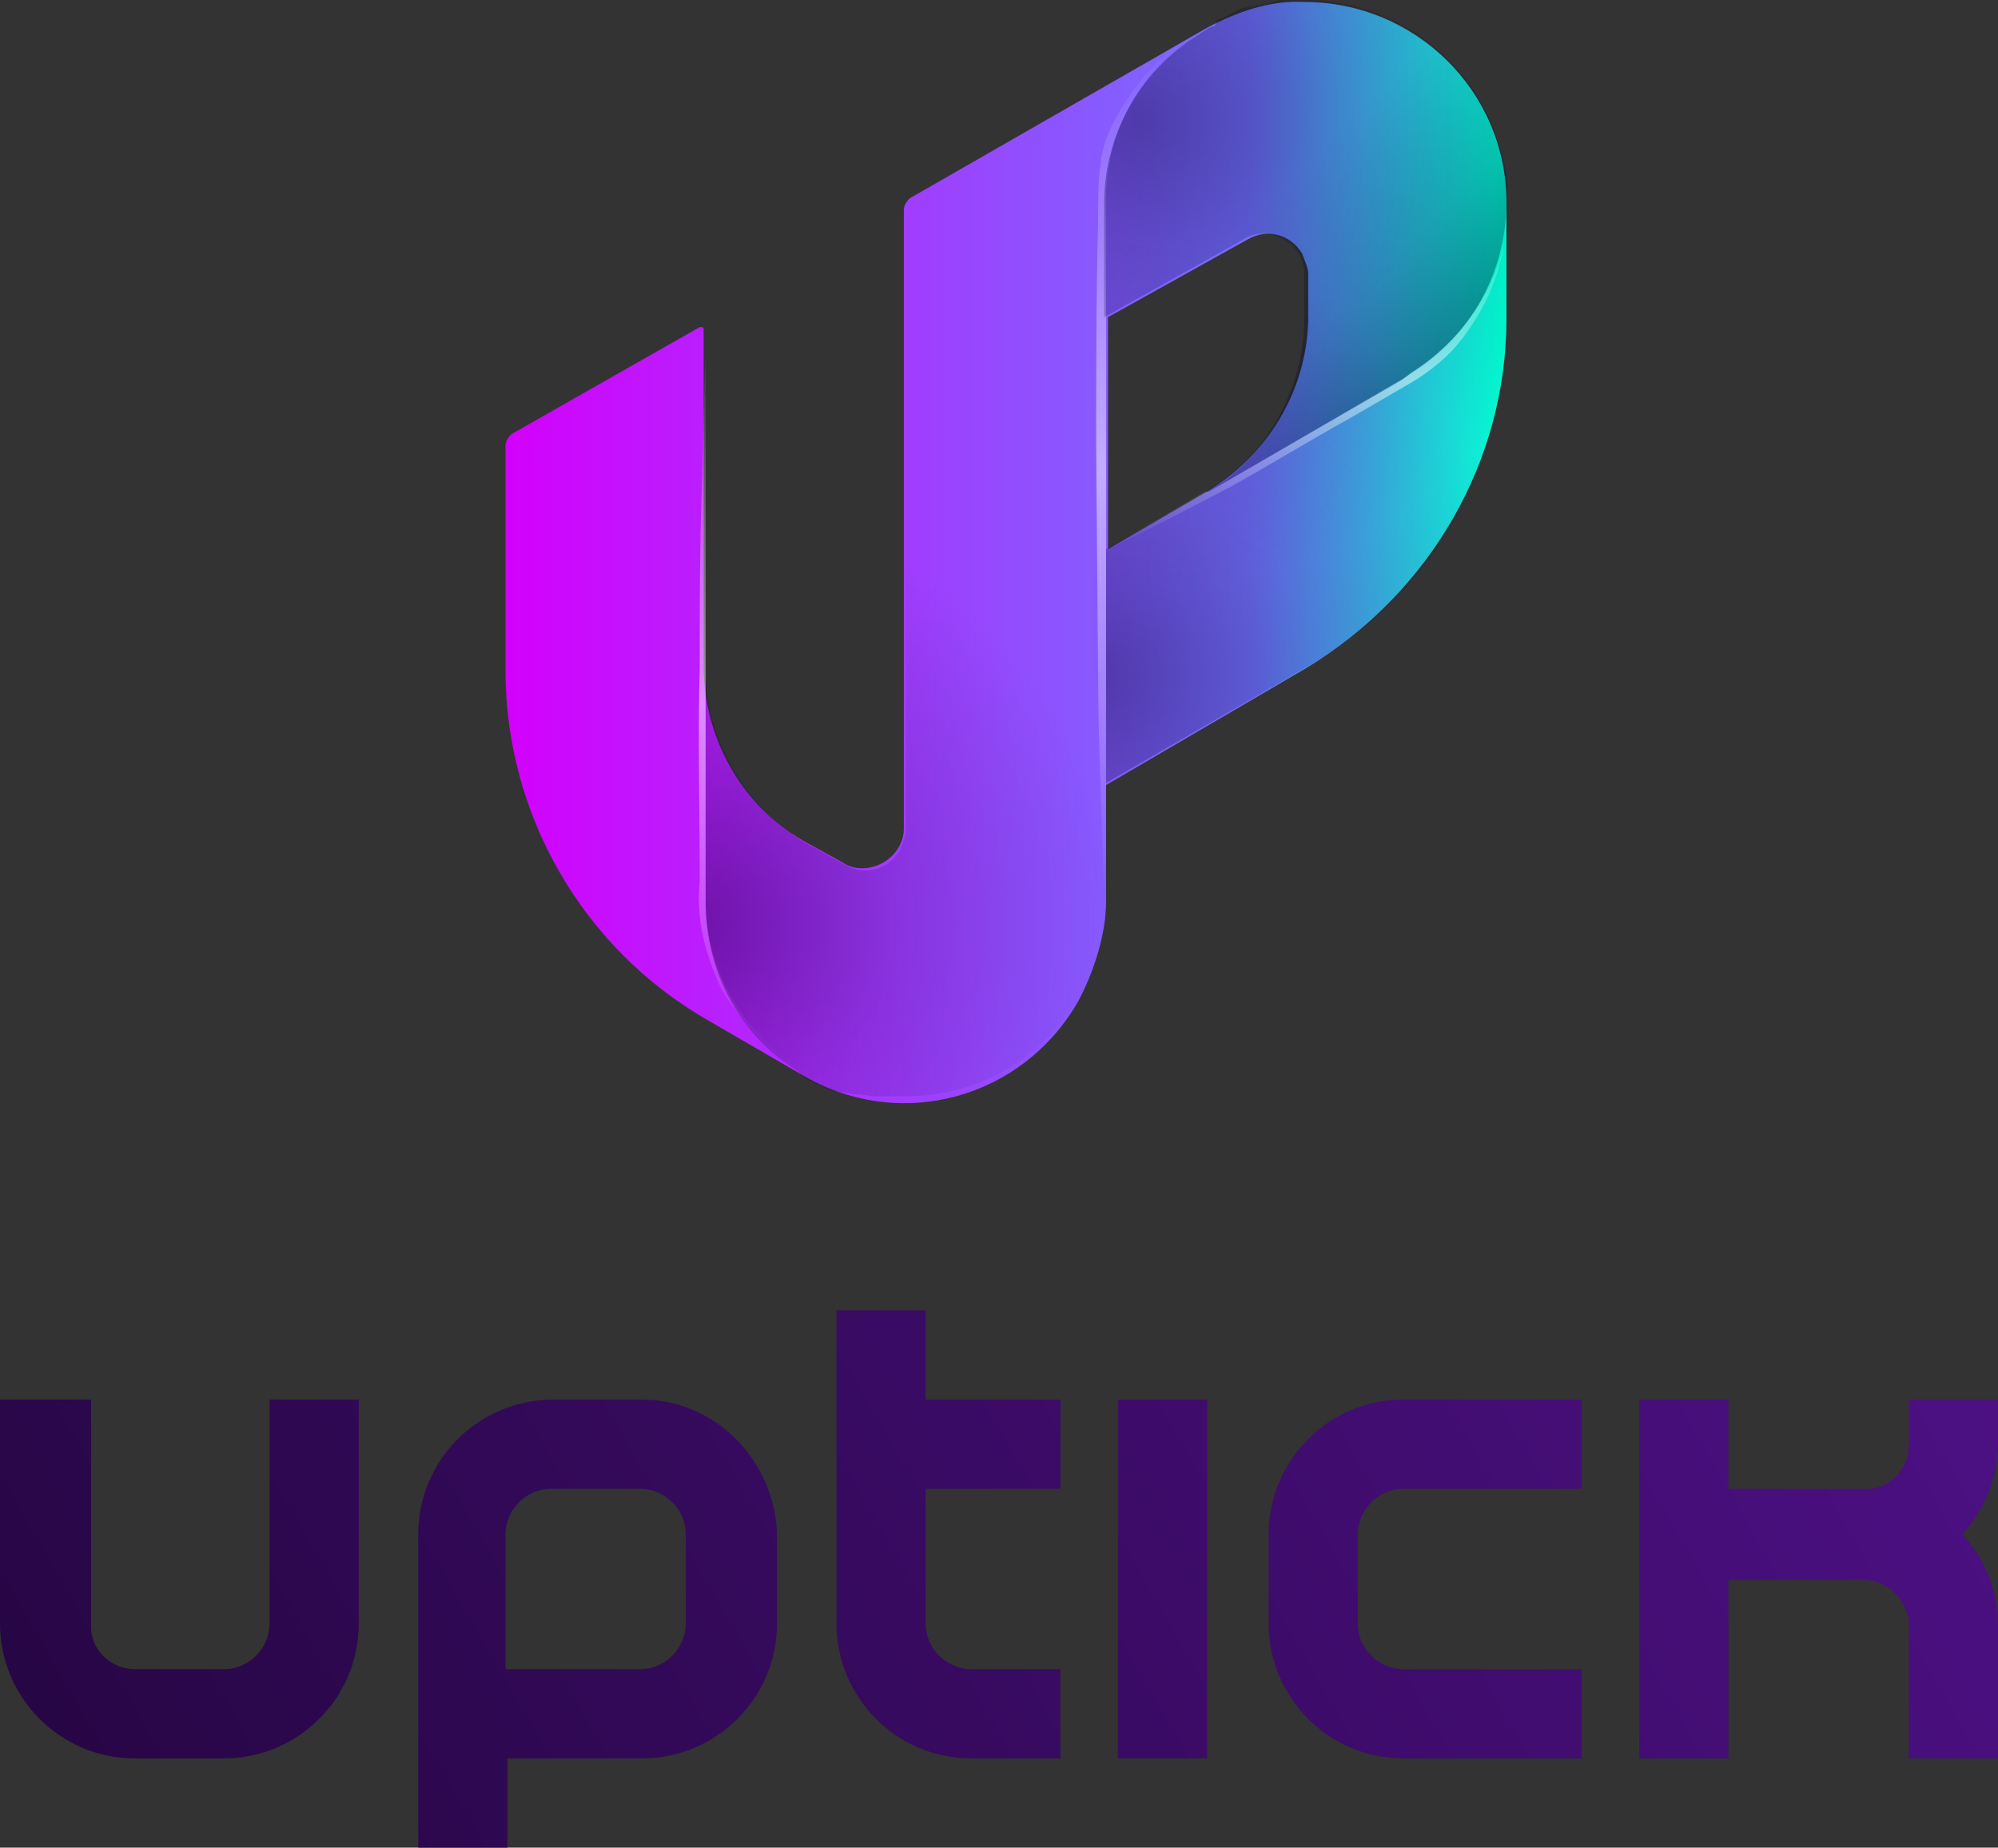 <?xml version="1.0" encoding="utf-8"?>
<!-- Generator: Adobe Illustrator 25.0.1, SVG Export Plug-In . SVG Version: 6.00 Build 0)  -->
<svg version="1.1" id="Layer_2" xmlns="http://www.w3.org/2000/svg" xmlns:xlink="http://www.w3.org/1999/xlink" x="0px" y="0px"
	 viewBox="0 0 100.8 93.2" style="enable-background:new 0 0 100.8 93.2;" xml:space="preserve">
<rect x="0" y="0" width="100.8" height="93.2" fill="#333333" stroke="none"/>
<style type="text/css">
	.st0{fill:url(#SVGID_1_);}
	.st1{fill:url(#SVGID_2_);}
	.st2{fill:url(#SVGID_3_);}
	.st3{fill:url(#SVGID_4_);}
	.st4{fill:url(#SVGID_5_);}
	.st5{fill:url(#SVGID_6_);}
	.st6{fill:url(#Shape_2_);}
	.st7{clip-path:url(#SVGID_8_);}
	.st8{fill:url(#SVGID_9_);}
	.st9{clip-path:url(#SVGID_11_);}
	.st10{fill:url(#SVGID_12_);}
	.st11{fill:url(#shadow_2_);}
	.st12{clip-path:url(#SVGID_14_);}
	.st13{fill:url(#SVGID_15_);}
	.st14{fill:url(#SVGID_16_);}
	.st15{fill:url(#SVGID_17_);}
	.st16{clip-path:url(#SVGID_19_);}
	.st17{fill:url(#SVGID_20_);}
</style>
<linearGradient id="SVGID_1_" gradientUnits="userSpaceOnUse" x1="-0.125" y1="12.497" x2="81.185" y2="59.437" gradientTransform="matrix(1 0 0 -1 0 96)">
	<stop  offset="0" style="stop-color:#270645"/>
	<stop  offset="1" style="stop-color:#4C1083"/>
</linearGradient>
<path class="st0" d="M13.6,81.9c0,1.2-1,2.3-2.3,2.3H6.8c-1.2,0-2.3-1-2.2-2.3V70.6H0v11.3c0,3.7,3,6.8,6.8,6.8h4.5
	c3.7,0,6.8-3,6.8-6.8V70.6h-4.5V81.9z"/>
<linearGradient id="SVGID_2_" gradientUnits="userSpaceOnUse" x1="16.825" y1="-16.868" x2="98.135" y2="30.072" gradientTransform="matrix(1 0 0 -1 0 96)">
	<stop  offset="0" style="stop-color:#270645"/>
	<stop  offset="1" style="stop-color:#4C1083"/>
</linearGradient>
<path class="st1" d="M64,77.4v4.5c0,3.7,3,6.8,6.8,6.8h9v-4.5h-9c-1.2,0-2.3-1-2.3-2.3v-4.5c0-1.2,1-2.3,2.3-2.3h9v-4.5h-9
	C67,70.6,64,73.7,64,77.4z"/>
<linearGradient id="SVGID_3_" gradientUnits="userSpaceOnUse" x1="5.761" y1="2.299" x2="87.07" y2="49.239" gradientTransform="matrix(1 0 0 -1 0 96)">
	<stop  offset="0" style="stop-color:#270645"/>
	<stop  offset="1" style="stop-color:#4C1083"/>
</linearGradient>
<path class="st2" d="M32.4,70.6h-4.5c-3.7,0-6.8,3-6.8,6.8v15.8h4.5v-4.5h6.8c3.7,0,6.8-3,6.8-6.8v-4.5
	C39.1,73.7,36.1,70.6,32.4,70.6z M34.6,81.9c0,1.2-1,2.3-2.3,2.3l0,0h-6.8v-6.8c0-1.2,1-2.3,2.3-2.3h0h4.5c1.2,0,2.3,1,2.3,2.3l0,0
	V81.9z"/>
<linearGradient id="SVGID_4_" gradientUnits="userSpaceOnUse" x1="9.203" y1="-3.663" x2="90.513" y2="43.276" gradientTransform="matrix(1 0 0 -1 0 96)">
	<stop  offset="0" style="stop-color:#270645"/>
	<stop  offset="1" style="stop-color:#4C1083"/>
</linearGradient>
<path class="st3" d="M46.7,66.1h-4.5v15.8c0,3.7,3,6.8,6.8,6.8h4.5v-4.5h-4.5c-1.2,0-2.3-1-2.3-2.3l0,0v-6.8h6.8v-4.5h-6.8V66.1z"/>
<linearGradient id="SVGID_5_" gradientUnits="userSpaceOnUse" x1="12.909" y1="-10.085" x2="94.219" y2="36.855" gradientTransform="matrix(1 0 0 -1 0 96)">
	<stop  offset="0" style="stop-color:#270645"/>
	<stop  offset="1" style="stop-color:#4C1083"/>
</linearGradient>
<rect x="56.4" y="70.6" class="st4" width="4.5" height="18.1"/>
<linearGradient id="SVGID_6_" gradientUnits="userSpaceOnUse" x1="21.181" y1="-24.412" x2="102.491" y2="22.528" gradientTransform="matrix(1 0 0 -1 0 96)">
	<stop  offset="0" style="stop-color:#270645"/>
	<stop  offset="1" style="stop-color:#4C1083"/>
</linearGradient>
<path class="st5" d="M100.8,70.6h-4.5v2.3c0,1.2-1,2.3-2.3,2.2h-6.8v-4.5h-4.5v18.1h4.5v-9H94c1.3,0,2.3,1.1,2.3,2.3v6.7h4.5V82
	c0-1.7-0.6-3.3-1.8-4.6c1.1-1.2,1.8-2.9,1.8-4.6V70.6z"/>
<g>
	
		<linearGradient id="Shape_2_" gradientUnits="userSpaceOnUse" x1="25.412" y1="987.908" x2="76.04" y2="987.908" gradientTransform="matrix(1 0 0 1 0 -960.11)">
		<stop  offset="0" style="stop-color:#D300FD"/>
		<stop  offset="0.746" style="stop-color:#7471FF"/>
		<stop  offset="1" style="stop-color:#00FDCF"/>
	</linearGradient>
	<path id="Shape_1_" class="st6" d="M60.9,1.4L45.9,10c-0.1,0.1-0.3,0.3-0.3,0.6v31.2c0,1.1-1,2-2.1,2c-0.4,0-0.7-0.1-1-0.3l-2-1.1
		c-3.1-1.8-5-5.2-5-8.8v-17c0-0.1-0.1-0.1-0.1-0.1h-0.1l-9.5,5.4c-0.1,0.1-0.3,0.3-0.3,0.6v11.3c0,7.3,3.9,14,10.1,17.6l5,2.9
		c4.9,2.8,11,1.1,13.8-3.8c0.8-1.5,1.4-3.4,1.4-5v-5.9l10.1-5.9C72.2,29.9,76,23.2,76,16.1v-5.9c0-5.6-4.6-10.1-10.2-10.1
		C64.1,0,62.4,0.6,60.9,1.4z M60.9,24.8l-5,2.9V16l7-3.9c1-0.6,2.2-0.3,2.8,0.7c0.1,0.3,0.3,0.7,0.3,1v2.4
		C65.9,19.7,64,22.9,60.9,24.8L60.9,24.8z"/>
	<g id="Effects_1_">
		<g id="_1_1_">
			<g>
				<g>
					<defs>
						<path id="SVGID_7_" d="M40.2,53.8l-4.6-2.7c-6.3-3.6-10.2-10.3-10.2-17.6V22c0-0.1,0-0.1,0.1-0.1l10.1-5.7v29.2
							C35.6,48.8,37.3,51.9,40.2,53.8z"/>
					</defs>
					<clipPath id="SVGID_8_">
						<use xlink:href="#SVGID_7_"  style="overflow:visible;"/>
					</clipPath>
					<g class="st7">
						
							<linearGradient id="SVGID_9_" gradientUnits="userSpaceOnUse" x1="37.742" y1="1014.228" x2="37.742" y2="976.156" gradientTransform="matrix(1 0 0 1 0 -960.11)">
							<stop  offset="0" style="stop-color:#FFFFFF;stop-opacity:0"/>
							<stop  offset="0.49" style="stop-color:#FFFFFF;stop-opacity:0.5"/>
							<stop  offset="1" style="stop-color:#FFFFFF;stop-opacity:0"/>
						</linearGradient>
						<path class="st8" d="M40.2,53.8c-1.7-1-2.9-2.4-3.8-3.9c-0.8-1.7-1.3-3.5-1.1-5.4c0-3.6-0.1-7.3,0-10.9v-0.4h0.4l-0.4,0.4
							c0-2.9,0-5.9,0.1-8.8s0.1-5.9,0.3-8.8c0.1,2.9,0.3,5.9,0.3,8.8s0,5.9,0.1,8.8V34h-0.6l0.4-0.4c0,3.6,0,7.3,0,10.9
							C35.6,48.1,37.1,51.7,40.2,53.8z"/>
					</g>
				</g>
			</g>
		</g>
		<g id="_2_1_">
			<g>
				<g>
					<defs>
						<path id="SVGID_10_" d="M60.5,1.6c-2.9,1.8-4.7,5-4.7,8.5v35.1c0,5.6-4.5,10.1-10.1,10.1h-0.1H45l0,0h-0.4h-0.4
							c-0.3,0-0.7-0.1-1-0.1l0,0l-0.7-0.1l-0.6-0.1c-0.4-0.1-0.8-0.4-1.3-0.6L40.2,54l0,0c-2.9-1.8-4.6-5-4.6-8.5V33.7
							c0,3.6,2,7,5,8.8l2,1.1c1,0.6,2.2,0.3,2.8-0.7c0.1-0.3,0.3-0.7,0.3-1V10.5c0-0.3,0.1-0.4,0.3-0.6L60.5,1.6z"/>
					</defs>
					<clipPath id="SVGID_11_">
						<use xlink:href="#SVGID_10_"  style="overflow:visible;"/>
					</clipPath>
					<g class="st9">
						<g id="border_1_">
							
								<linearGradient id="SVGID_12_" gradientUnits="userSpaceOnUse" x1="57.888" y1="1005.378" x2="57.888" y2="961.413" gradientTransform="matrix(1 0 0 1 0 -960.11)">
								<stop  offset="0" style="stop-color:#FFFFFF;stop-opacity:0"/>
								<stop  offset="0.49" style="stop-color:#FFFFFF;stop-opacity:0.5"/>
								<stop  offset="1" style="stop-color:#FFFFFF;stop-opacity:0"/>
							</linearGradient>
							<path class="st10" d="M60.5,1.6c-1.5,1.1-2.8,2.5-3.5,4.2c-0.4,0.8-0.7,1.7-0.8,2.7c-0.1,1-0.1,1.8-0.1,2.8
								c0,3.8,0,7.5,0.1,11.3L56,33.8c0,3.8-0.1,7.5-0.3,11.3c-0.1-3.8-0.3-7.5-0.3-11.3l-0.1-11.3c0-3.8,0-7.5,0.1-11.3
								c0-1,0-2,0.1-2.8c0.1-1,0.4-1.8,1-2.8C57.5,3.9,58.8,2.5,60.5,1.6z"/>
						</g>
						
							<radialGradient id="shadow_2_" cx="35.244" cy="1006.745" r="20.96" gradientTransform="matrix(1 0 0 1 0 -960.11)" gradientUnits="userSpaceOnUse">
							<stop  offset="0" style="stop-color:#00032D;stop-opacity:0.4"/>
							<stop  offset="0.48" style="stop-color:#00032D;stop-opacity:0.15"/>
							<stop  offset="1" style="stop-color:#00032D;stop-opacity:0"/>
						</radialGradient>
						<path id="shadow_1_" class="st11" d="M60.5,1.6c-2.9,1.8-4.7,5-4.7,8.5v35.1c0,5.6-4.5,10.1-10.1,10.1h-0.1H45l0,0h-0.4h-0.4
							c-0.3,0-0.7-0.1-1-0.1l0,0l-0.7-0.1l-0.6-0.1c-0.4-0.1-0.8-0.4-1.3-0.6L40.2,54l0,0c-2.9-1.8-4.6-5-4.6-8.5V33.7
							c0,3.6,2,7,5,8.8l2,1.1c1,0.6,2.2,0.3,2.8-0.7c0.1-0.3,0.3-0.7,0.3-1V10.5c0-0.3,0.1-0.4,0.3-0.6L60.5,1.6z"/>
					</g>
				</g>
			</g>
		</g>
		<g id="_3_1_">
			<g>
				<g>
					<defs>
						<path id="SVGID_13_" d="M76.1,10.2v5.9c0,7.3-3.9,14-10.1,17.5l-10.2,5.9V27.7l5-2.9c3.1-1.8,5-5.2,5-8.8v-2.2
							c0-1.1-1-2-2.1-2c-0.4,0-0.7,0.1-1,0.3l-7,3.9v-5.7c0-3.5,1.8-6.7,4.7-8.5L61,1.4l0.3-0.1L61.4,1c0.4-0.1,0.8-0.4,1.3-0.6l0,0
							l0.6-0.1l0,0c0.1,0,0.4-0.1,0.6-0.1C64,0.2,64.4,0,64.7,0h0.6l0,0h0.6l0,0C71.5,0,76,4.6,76.1,10.2z"/>
					</defs>
					<clipPath id="SVGID_14_">
						<use xlink:href="#SVGID_13_"  style="overflow:visible;"/>
					</clipPath>
					<g class="st12">
						<g id="shadow_top_bottom_1_">
							
								<radialGradient id="SVGID_15_" cx="57.439" cy="966.142" r="23.835" gradientTransform="matrix(1 0 0 1 0 -960.11)" gradientUnits="userSpaceOnUse">
								<stop  offset="0" style="stop-color:#00032D;stop-opacity:0.4"/>
								<stop  offset="0.48" style="stop-color:#00032D;stop-opacity:0.15"/>
								<stop  offset="1" style="stop-color:#00032D;stop-opacity:0"/>
							</radialGradient>
							<path class="st13" d="M76.1,10.2v5.9c0,7.3-3.9,14-10.1,17.5l-10.2,5.9V27.7l5-2.9c3.1-1.8,5-5.2,5-8.8v-2.2c0-1.1-1-2-2.1-2
								c-0.4,0-0.7,0.1-1,0.3l-7,3.9v-5.7c0-3.5,1.8-6.7,4.7-8.5L61,1.4l0.3-0.1L61.4,1c0.4-0.1,0.8-0.4,1.3-0.6l0,0l0.6-0.1l0,0
								c0.1,0,0.4-0.1,0.6-0.1C64,0.2,64.4,0,64.7,0h0.6l0,0h0.6l0,0C71.5,0,76,4.6,76.1,10.2z"/>
							
								<radialGradient id="SVGID_16_" cx="55.201" cy="994.22" r="22.296" gradientTransform="matrix(1 0 0 1 0 -960.11)" gradientUnits="userSpaceOnUse">
								<stop  offset="0" style="stop-color:#00032D;stop-opacity:0.4"/>
								<stop  offset="0.48" style="stop-color:#00032D;stop-opacity:0.15"/>
								<stop  offset="1" style="stop-color:#00032D;stop-opacity:0"/>
							</radialGradient>
							<path class="st14" d="M76.1,10.2v5.9c0,7.3-3.9,14-10.1,17.5l-10.2,5.9V27.7l5-2.9c3.1-1.8,5-5.2,5-8.8v-2.2c0-1.1-1-2-2.1-2
								c-0.4,0-0.7,0.1-1,0.3l-7,3.9v-5.7c0-3.5,1.8-6.7,4.7-8.5L61,1.4l0.3-0.1L61.4,1c0.4-0.1,0.8-0.4,1.3-0.6l0,0l0.6-0.1l0,0
								c0.1,0,0.4-0.1,0.6-0.1C64,0.2,64.4,0,64.7,0h0.6l0,0h0.6l0,0C71.5,0,76,4.6,76.1,10.2z"/>
						</g>
						<g id="shadow_right_1_">
							
								<linearGradient id="SVGID_17_" gradientUnits="userSpaceOnUse" x1="72.284" y1="979.466" x2="63.536" y2="970.647" gradientTransform="matrix(1 0 0 1 0 -960.11)">
								<stop  offset="0" style="stop-color:#00032D;stop-opacity:0.4"/>
								<stop  offset="0.48" style="stop-color:#00032D;stop-opacity:0.15"/>
								<stop  offset="1" style="stop-color:#00032D;stop-opacity:0"/>
							</linearGradient>
							<path class="st15" d="M76,10.2c0,3.5-1.8,6.8-4.9,8.7l-0.4,0.3l-9.9,5.7c3.1-1.8,5-5.2,5-8.8v-2.4c0-1.1-1-2-2.1-2
								c-0.4,0-0.7,0.1-1,0.3L55.9,16v-5.7c0-3.5,1.8-6.7,4.7-8.5L61,1.4l0.3-0.1L61.4,1c0.4-0.1,0.8-0.4,1.3-0.6l0,0l0.6-0.1l0,0
								c0.1,0,0.4-0.1,0.6-0.1C64,0.2,64.4,0,64.7,0h0.6l0,0h0.6l0,0c0.7,0,1.3,0,2,0.1h0.1c0.3,0,0.7,0.1,1,0.3
								c0.1,0,0.3,0.1,0.4,0.1s0.3,0.1,0.4,0.1l0.6,0.4l0.4,0.3l0.6,0.1l0.4,0.3l0.4,0.3c2.2,1.7,3.8,4.2,4.1,7l0,0
								C76,9.5,76,9.8,76,10.2z"/>
						</g>
						<g id="_3.1_1_">
							<g>
								<g>
									<defs>
										<path id="SVGID_18_" d="M76.1,10.2v5.9c0,7.3-3.9,14-10.1,17.5l-10.2,5.9V27.7l5-2.9H61l9.8-5.7l0.4-0.3
											C74.2,16.9,76.1,13.7,76.1,10.2z"/>
									</defs>
									<clipPath id="SVGID_19_">
										<use xlink:href="#SVGID_18_"  style="overflow:visible;"/>
									</clipPath>
									<g class="st16">
										<g id="border-2_1_">
											
												<linearGradient id="SVGID_20_" gradientUnits="userSpaceOnUse" x1="65.859" y1="988.175" x2="65.859" y2="970.294" gradientTransform="matrix(1 0 0 1 0 -960.11)">
												<stop  offset="0" style="stop-color:#FFFFFF;stop-opacity:0"/>
												<stop  offset="0.49" style="stop-color:#FFFFFF;stop-opacity:0.5"/>
												<stop  offset="1" style="stop-color:#FFFFFF;stop-opacity:0"/>
											</linearGradient>
											<path class="st17" d="M76,10.2c0.1,2.4-0.6,4.7-2.1,6.7c-0.7,1-1.7,1.8-2.7,2.4l-3.1,1.8c-2,1.1-4.1,2.4-6.1,3.5
												c-2.1,1.1-4.2,2.2-6.3,3.2c2-1.3,3.9-2.5,6-3.8c2.1-1.3,4.1-2.4,6-3.6l3.1-1.7C73.9,16.9,75.8,13.7,76,10.2z"/>
										</g>
									</g>
								</g>
							</g>
						</g>
					</g>
				</g>
			</g>
		</g>
	</g>
</g>
</svg>
